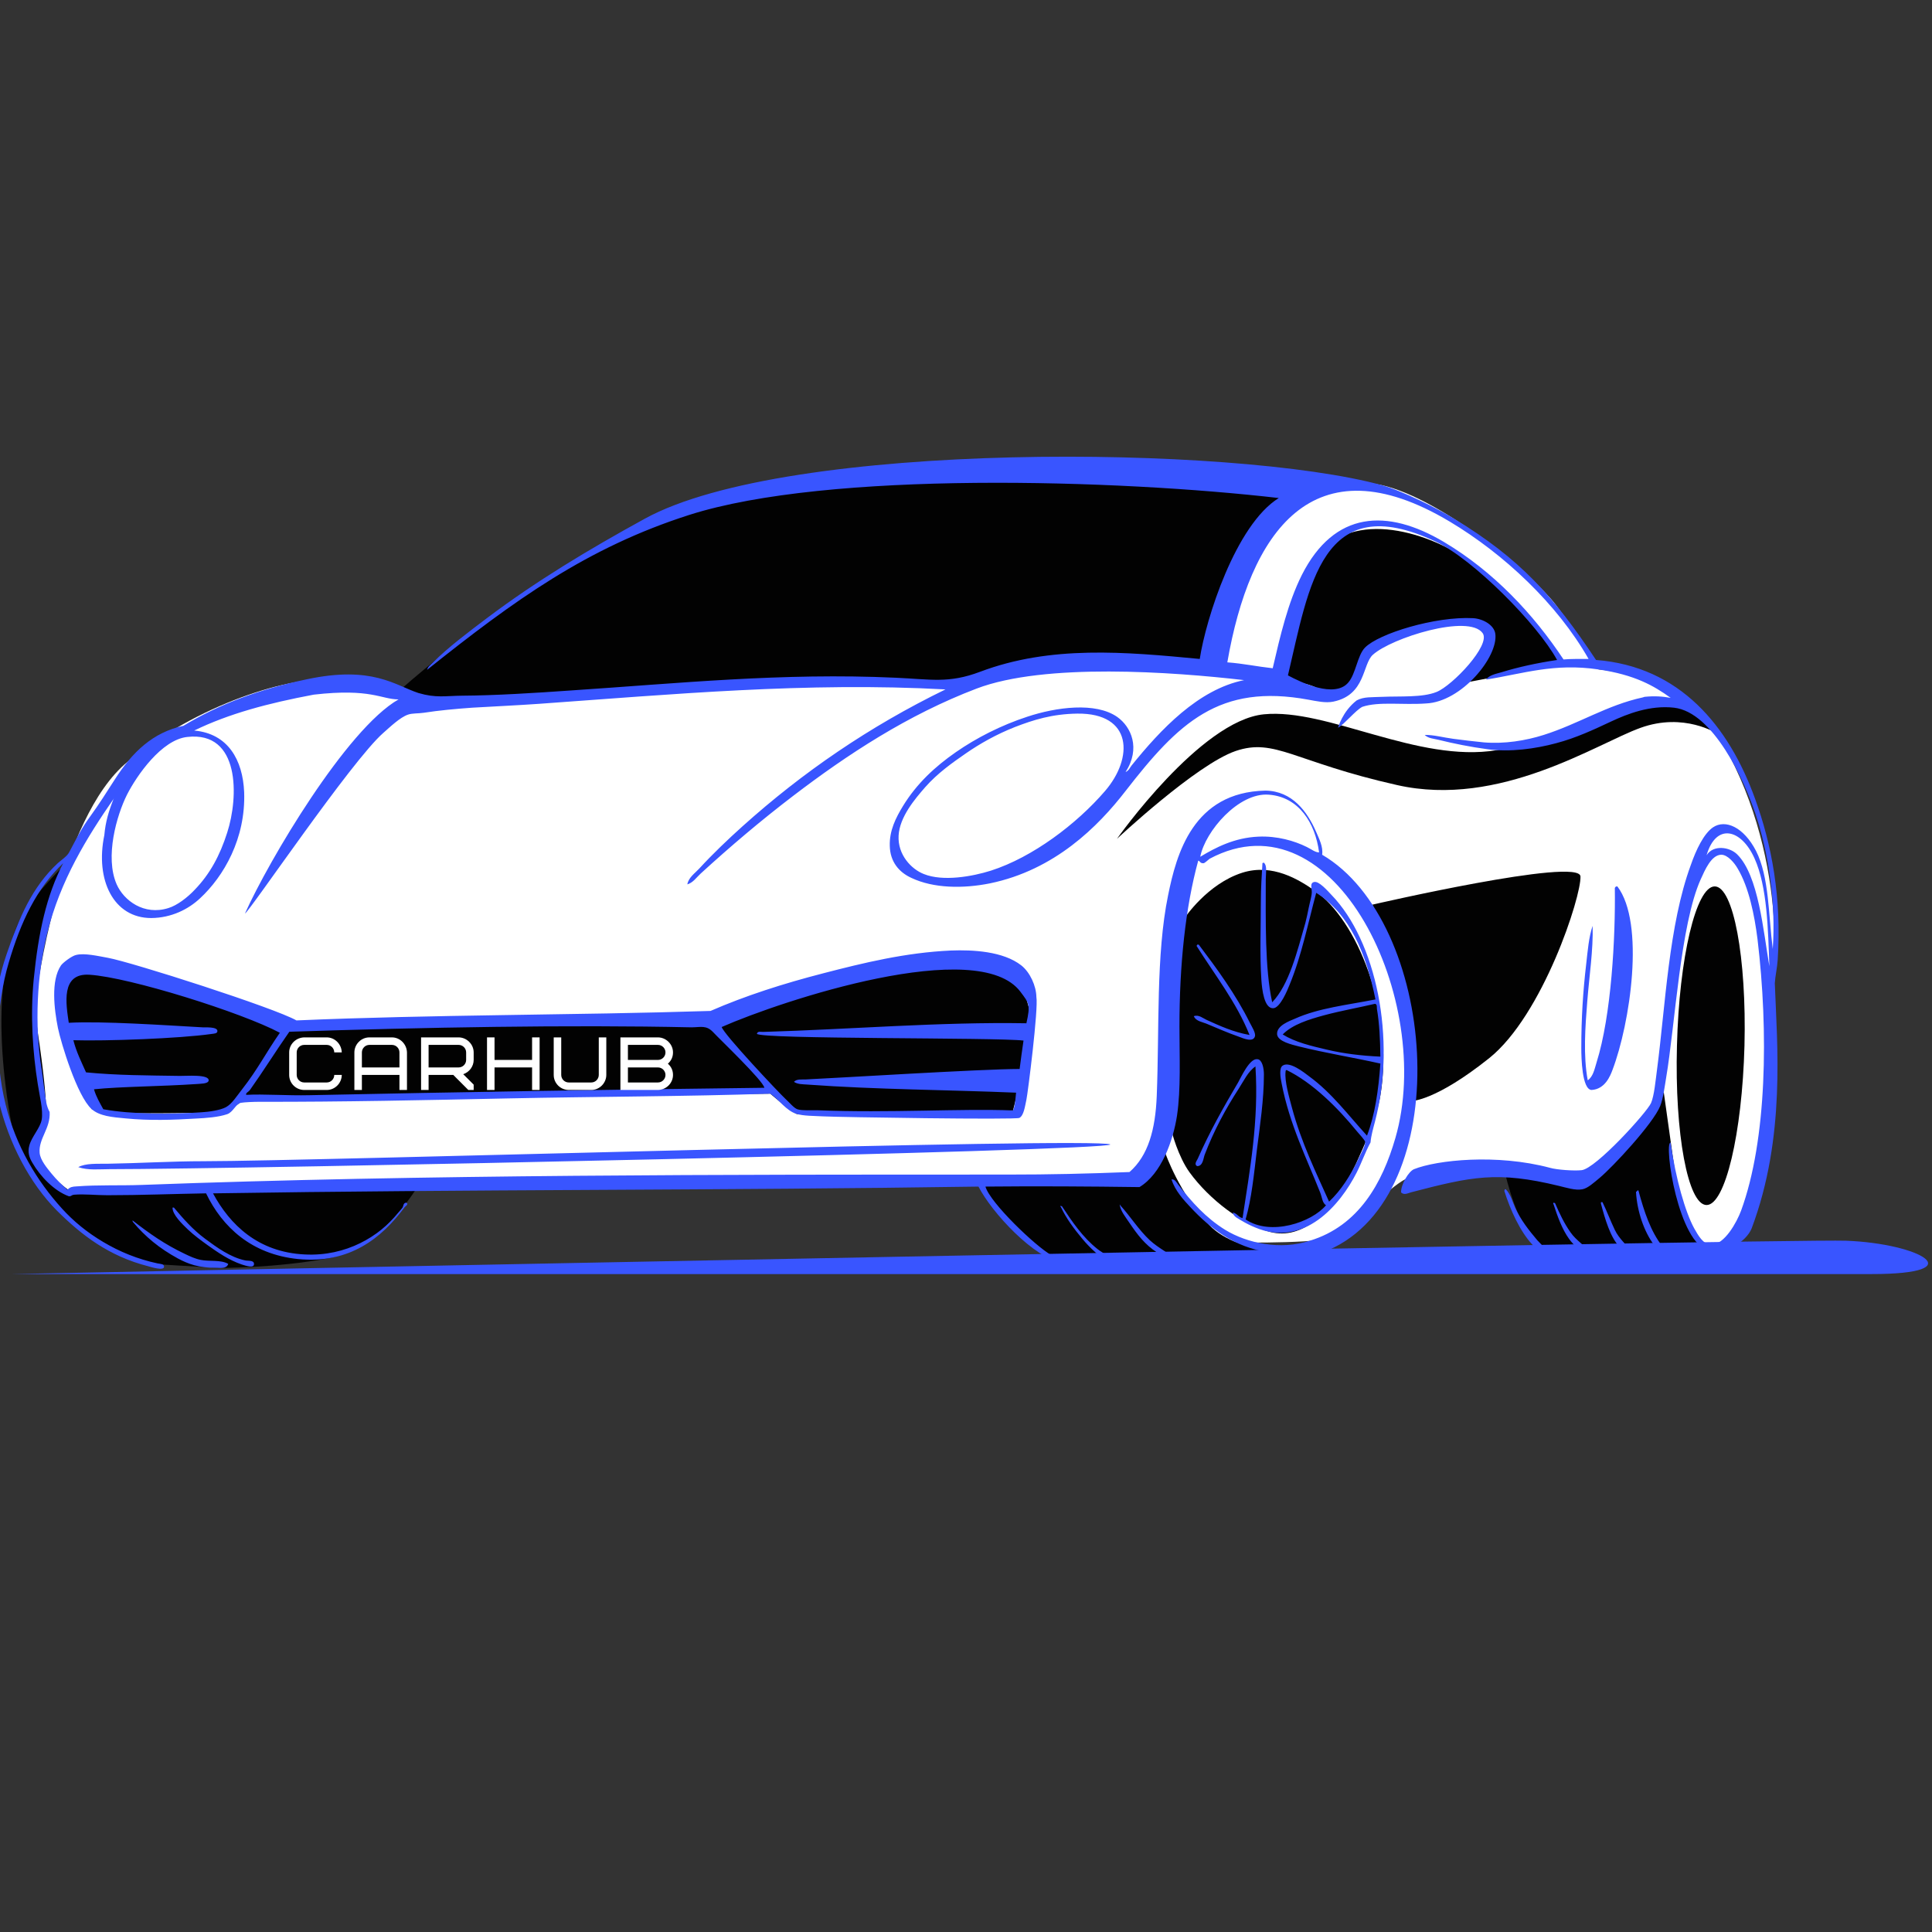 <svg xmlns="http://www.w3.org/2000/svg" xmlns:xlink="http://www.w3.org/1999/xlink" width="500" zoomAndPan="magnify" viewBox="0 0 375 375" height="500" preserveAspectRatio="xMidYMid meet" version="1.0"><rect x="0" y="0" width="375" height="375" fill="#333333" stroke="none"/><defs><g/><clipPath id="eeb9f929f1"><path d="M 2 240.297 L 374.234 240.297 L 374.234 247.25 L 2 247.25 Z M 2 240.297 " clip-rule="nonzero"/></clipPath></defs><path fill="#ffffff" d="M 13.348 232.188 C 13.348 232.188 4.84 223.453 4.414 218.391 C 3.984 213.336 7.039 193.199 7.039 193.199 C 7.039 193.199 11.344 158.879 24.75 147.875 C 38.152 136.84 56.422 130.926 65.688 131.91 C 74.953 132.926 79.621 133.914 79.621 133.914 C 79.621 133.914 121.777 113.086 167.551 105.57 C 213.352 98.047 256.43 91.512 268.227 94.172 C 279.988 96.863 297.434 111.445 302 117.426 C 306.57 123.406 310.281 129.941 310.281 129.941 C 310.281 129.941 326.414 131.059 333.281 142.387 C 340.18 153.719 343.207 166.035 344.125 176.188 C 345.047 186.336 343.172 191.949 343.172 191.949 C 343.172 191.949 342.746 227.59 339.984 233.535 C 337.223 239.48 331.734 242.734 331.734 242.734 C 331.734 242.734 320.5 243.027 315.473 242.93 C 310.414 242.797 300.719 242.5 300.555 240.336 C 300.422 238.168 294.445 227.457 294.445 227.457 C 294.445 227.457 276.043 227.195 272.727 228.902 C 269.406 230.645 262.738 237.676 258.828 240.039 C 254.949 242.402 210.824 240.398 210.824 240.398 L 196.957 228.672 L 66.117 230.184 L 13.348 232.188 " fill-opacity="1" fill-rule="evenodd"/><path fill="#020202" d="M 216.801 162.816 C 216.801 162.816 232.969 139.859 245.324 138.645 C 257.676 137.43 275.188 148.133 290.5 145.609 C 305.777 143.078 316.066 136.113 322.703 136.375 C 329.309 136.672 333.281 142.387 333.281 142.387 C 333.281 142.387 326.875 138.219 318.43 141.27 C 309.984 144.293 291.125 156.906 271.148 152.375 C 251.137 147.875 247.488 143.176 239.836 145.77 C 232.18 148.398 216.801 162.816 216.801 162.816 Z M 266.383 175.594 C 266.383 175.594 306.602 166.297 306.766 170.113 C 306.965 173.918 299.473 197.043 289.055 205.387 C 278.609 213.727 274.039 213.695 274.039 213.695 C 274.039 213.695 274.535 197.141 272.527 191.227 C 270.523 185.316 266.383 175.594 266.383 175.594 Z M 227.383 219.379 C 227.383 219.379 225.805 203.188 226.43 196.32 C 227.02 189.457 229.914 178.219 229.914 178.219 C 229.914 178.219 234.312 171.555 241.148 169.387 C 246.996 167.547 252.094 170.73 255.18 172.871 C 263.262 178.422 270.688 196.027 267.93 212.645 C 267.207 216.949 264.875 222.238 263.23 225.816 C 258.727 235.57 252.68 240.727 246.539 239.121 C 241.18 237.707 234.773 232.879 230.898 227.559 C 228.695 224.535 227.383 219.609 227.383 219.379 Z M 14.43 166.367 C 14.43 166.367 5.066 185.055 7.336 200.426 C 9.637 215.832 8.844 217.438 8.68 217.738 C 8.52 218.035 5.363 222.664 7.5 225.484 C 9.637 228.312 13.152 230.871 13.152 230.871 L 81.262 229.988 C 81.262 229.988 74.203 242.273 63.848 244.211 C 53.535 246.148 42.594 246.113 42.594 246.113 L 28.859 245.293 C 28.859 245.293 5.723 237.676 2.207 218.098 C -1.34 198.523 0.008 182.328 6.121 174.938 C 12.195 167.547 14.43 166.367 14.43 166.367 Z M 17.785 215.273 C 17.785 215.273 10.457 199.277 11.77 193.461 C 13.086 187.617 17.062 186.137 20.809 187.617 C 24.551 189.094 56.359 198.586 56.359 198.586 L 140.078 197.109 C 140.078 197.109 178.031 184.855 188.609 186.598 C 199.16 188.34 198.402 191.262 199.648 195.367 C 200.898 199.477 196.629 215.535 196.629 215.535 C 196.629 215.535 155.816 216.82 154.57 216.191 C 153.355 215.602 149.508 212.281 149.508 212.281 L 47.488 213.367 C 47.488 213.367 44.598 215.602 43.578 215.832 C 42.594 216.062 22.02 216.191 20.773 215.996 C 19.492 215.832 17.785 215.273 17.785 215.273 Z M 332.824 172.051 C 336.438 172.051 339.031 185.875 338.602 202.957 C 338.148 220.035 334.859 233.895 331.246 233.895 C 327.633 233.895 325.035 220.035 325.496 202.957 C 325.922 185.875 329.207 172.051 332.824 172.051 Z M 189.957 228.707 C 189.957 228.707 194.16 235.867 198.5 239.941 C 202.836 244.043 204.117 244.078 204.117 244.078 L 250.711 244.34 L 253.57 243.289 C 253.57 243.289 240.559 243.781 234.773 237.836 C 228.957 231.859 226.164 223.75 226.164 223.75 C 226.164 223.75 221.863 227.918 219.758 228.246 C 217.691 228.609 189.957 228.707 189.957 228.707 Z M 77.816 133.781 C 77.816 133.781 80.117 136.375 85.895 136.871 C 91.645 137.363 133.539 132.535 148.391 132.203 C 163.242 131.844 187.297 132.961 187.297 132.961 C 187.297 132.961 196.496 128.789 209.641 128.527 C 222.75 128.297 236.32 129.68 236.32 129.68 C 236.32 129.68 253.406 132.074 255.441 133.484 C 257.48 134.867 261.652 134.141 263.359 132.012 C 265.07 129.871 264.316 126.887 267.27 125.406 C 270.227 123.93 287.711 118.379 289.023 122.191 C 290.305 126.031 282.848 132.797 282.848 132.797 L 303.875 128.789 C 303.875 128.789 290.434 110.988 280.547 106.129 C 270.625 101.234 255.902 99.328 251.797 115.848 C 247.723 132.402 248.969 130.531 248.969 130.531 L 239.703 129.414 L 235.629 128.199 C 235.629 128.199 235.531 116.012 242.758 106.227 C 249.988 96.406 255.902 92.922 255.902 92.922 C 255.902 92.922 207.273 87.766 166.727 92.855 C 147.832 95.219 138.766 96.602 131.77 98.668 C 128.383 99.652 115.043 106.227 104.398 113.352 C 89.941 123.012 77.816 133.781 77.816 133.781 Z M 291.914 226.699 C 291.914 226.699 293.555 235.047 297.141 240.172 C 300.688 245.293 301.836 245.555 301.836 245.555 L 333.055 244.34 C 333.055 244.34 326.543 237.641 325.559 230.676 C 324.574 223.711 322.93 211.957 322.93 211.957 C 322.93 211.957 312.68 228.934 307.652 229.562 C 302.594 230.184 291.914 226.699 291.914 226.699 " fill-opacity="1" fill-rule="evenodd"/><g clip-path="url(#eeb9f929f1)"><path fill="#3955ff" d="M 363.215 247.297 L 2.371 247.297 C 2.371 247.297 346.656 240.398 358.32 240.824 C 372.613 241.352 383.191 247.297 363.215 247.297 " fill-opacity="1" fill-rule="evenodd"/></g><path fill="#3955ff" d="M 246.273 154.246 C 240.426 153.785 233.922 161.34 232.969 166.297 C 235.926 164.523 239.574 162.59 244.27 162.391 C 247.887 162.227 251.27 163.215 253.637 164.395 C 254.523 164.82 255.312 165.477 256.035 165.445 C 255.277 159.664 252.059 154.672 246.273 154.246 Z M 24.652 154.246 C 22.648 158.25 20.312 166.332 22.648 171.656 C 24.027 174.773 27.938 177.762 32.699 176.25 C 34.344 175.758 36.383 174.215 37.793 172.703 C 40.75 169.648 42.691 166.035 44.102 161.602 C 46.336 154.707 46.633 141.863 36.348 143.043 C 31.387 143.57 26.559 150.5 24.652 154.246 Z M 197.023 141.105 C 193.344 142.555 190.188 144.359 187.527 146.195 C 184.863 148.035 181.973 150.074 179.574 152.801 C 177.602 155.066 174.613 158.547 174.418 162.195 C 174.219 165.902 176.879 168.699 179.312 169.648 C 183.055 171.16 188.777 170.113 192.32 168.996 C 200.438 166.398 208.984 159.926 214.469 153.555 C 220.055 147.086 219.824 138.383 209.113 138.512 C 204.219 138.578 200.602 139.727 197.023 141.105 Z M 281.434 101.266 C 254.688 85.27 242.562 103.531 238.223 128.562 C 241.312 128.789 244.043 129.383 247.031 129.707 C 248.508 123.336 249.988 116.996 252.68 111.609 C 258.992 99.129 269.242 98.637 280.285 105.207 C 289.941 110.957 297.664 119.23 303.48 128 C 304.992 127.871 306.703 127.902 308.344 127.902 C 302.23 117.164 291.816 107.473 281.434 101.266 Z M 340.543 166.594 C 337.98 160.879 333.086 159.664 331.246 166.004 C 332.559 163.902 335.746 164.395 337.191 165.84 C 341.332 169.945 342.25 180.652 343.434 187.551 C 343.172 180.453 343.043 172.113 340.543 166.594 Z M 263.625 225.027 C 263.984 224.203 265.035 222.469 264.973 221.645 C 264.902 221.254 263.918 220.234 263.426 219.641 C 259.648 215.008 254.816 210.184 249.723 207.688 C 249.594 207.715 249.531 207.816 249.531 207.98 C 249.297 209.852 250.25 213.039 250.777 215.043 C 252.582 221.777 255.477 227.656 257.973 233.238 C 260.305 231.039 262.113 228.18 263.625 225.027 Z M 257.086 197.043 C 254.062 197.863 250.875 198.848 248.969 200.785 C 251.402 202.297 254.488 203.02 257.578 203.742 C 260.766 204.5 264.25 204.926 267.93 205.09 C 267.895 201.871 267.73 198.523 267.27 195.895 C 267.207 195.598 267.371 194.906 266.875 194.84 C 263.625 195.598 260.27 196.191 257.086 197.043 Z M 245.324 167.449 C 246.012 168.074 245.684 169.52 245.684 170.703 C 245.684 178.684 245.488 187.91 246.93 194.547 C 250.25 191.066 251.762 184.727 253.371 179.145 C 253.602 178.254 253.832 177.172 254.031 176.152 C 254.227 175.168 254.59 174.02 254.621 173.199 C 254.621 172.348 254.195 171.391 255.078 171.195 C 256.004 170.965 257.711 172.934 258.43 173.691 C 267.074 182.594 271.113 201.609 266.875 217.738 C 266.516 219.117 266.121 220.461 266.02 221.746 C 265.004 223.582 264.316 225.652 263.328 227.59 C 260.172 233.797 253.141 242.305 243.582 238.23 C 242.727 237.871 241.902 237.477 241.086 236.984 C 240.426 236.555 239.406 236.199 239.277 235.34 C 240.133 235.508 240.359 236.262 241.18 236.426 C 242.562 227.262 244.371 217.57 243.68 206.996 C 242.234 207.98 241.445 209.754 240.426 211.328 C 237.93 215.176 235.629 219.41 233.824 224.141 C 233.559 224.863 233.492 226.344 232.379 226.344 C 231.688 226.012 232.312 225.289 232.473 224.926 C 234.809 219.641 237.438 214.977 240.328 210.082 C 240.887 209.098 242.562 205.352 244.074 205.586 C 244.992 205.684 245.324 207.32 245.324 208.539 C 245.324 213.465 244.566 218.391 243.973 223.09 C 243.387 227.984 242.957 232.516 241.773 236.688 C 246.605 239.973 254.59 237.277 257.383 233.93 C 256.656 233.535 256.625 232.383 256.23 231.43 C 253.602 224.797 250.316 218.262 248.773 210.344 C 248.508 209.098 248.246 207.289 248.969 206.832 C 250.316 205.91 253.176 208.211 254.129 208.934 C 258.531 212.152 261.75 216.523 265.332 220.43 C 266.875 216.422 267.566 211.594 267.93 206.438 C 262.836 205.289 257.285 204.402 252.027 203.09 C 250.777 202.758 248.047 202.168 247.887 200.785 C 247.723 199.047 250.383 198.156 251.336 197.73 C 256.004 195.633 261.52 195.074 266.977 193.988 C 265.168 185.055 262.016 177.469 255.477 173.297 C 253.867 179.273 252.617 185.578 250.285 191.195 C 249.922 192.117 248.477 195.66 247.129 195.695 C 245.387 195.766 244.961 192.148 244.828 190.145 C 244.5 185.121 244.73 180.191 244.73 175.105 C 244.73 172.574 244.895 169.816 245.027 167.746 C 244.992 167.516 245.09 167.449 245.324 167.449 Z M 309.129 179.703 C 309.262 184.398 308.477 189.391 308.082 194.449 C 307.688 199.375 307.289 204.926 308.18 209.688 C 309.23 208.965 309.492 207.52 309.887 206.238 C 312.777 197.043 313.57 181.965 313.438 172.348 C 313.535 172.18 313.602 172.016 313.93 172.051 C 319.352 179.172 316.395 198.719 312.977 207.688 C 312.551 208.832 311.531 211.43 308.902 211.562 C 307.062 211.43 306.93 205.352 306.93 203.449 C 306.93 197.504 307.262 192.41 307.883 187.09 C 308.18 184.496 308.375 181.934 309.129 179.703 Z M 138.469 200.395 C 137.121 198.949 136.137 199.375 134.266 199.406 C 110.41 198.883 82.281 199.406 56.16 200.262 C 53.629 203.875 51.039 208.012 48.539 211.527 C 48.141 212.051 47.684 212.086 47.785 212.512 C 51.039 212.316 55.898 212.68 60.008 212.578 C 89.281 211.957 118.918 211.492 148.359 211.137 C 148.195 209.816 139.52 201.543 138.469 200.395 Z M 17.359 189.195 C 11.738 188.832 12.824 194.906 13.348 198.523 C 19.82 198.156 32.242 199.012 39.34 199.406 C 39.766 199.441 42.23 199.242 42.199 200.133 C 42.199 200.625 41.508 200.625 41.047 200.691 C 34.871 201.578 20.445 202.102 14.238 201.906 C 14.828 204.207 15.812 206.145 16.699 208.145 C 22.711 208.734 28.66 208.734 34.902 208.832 C 35.988 208.867 40.785 208.441 40.488 209.785 C 40.324 210.379 38.91 210.344 38.09 210.414 C 31.387 210.871 23.301 210.902 18.242 211.43 C 18.668 212.91 19.395 214.09 20.051 215.305 C 25.605 216.324 33.258 216.289 39.141 215.895 C 40.652 215.797 42.723 215.5 43.84 214.91 C 45.023 214.285 45.977 212.707 46.992 211.43 C 50.051 207.52 51.562 204.434 54.32 200.461 C 46.992 196.551 25.176 189.688 17.359 189.195 Z M 198.074 192.512 C 189.895 181.574 151.711 194.219 140.078 199.344 C 140.539 200.82 151.219 212.152 152.465 213.301 C 153.188 213.957 154.176 215.176 154.863 215.336 C 155.852 215.602 157.359 215.469 158.711 215.5 C 172.707 216.062 186.379 215.141 196.629 215.535 C 197.055 214.617 197.086 213.301 197.219 212.086 C 183.945 211.527 170.113 211.492 156.609 210.508 C 155.816 210.445 154.801 210.477 154.109 209.984 C 154.637 209.395 155.621 209.555 156.312 209.523 C 161.637 209.293 190.516 207.488 197.91 207.488 C 198.172 205.324 198.367 204.105 198.664 201.973 C 193.41 201.344 147.473 201.738 146.914 200.656 C 147.047 200.066 147.801 200.328 148.164 200.293 C 164.984 199.801 182.496 198.324 199.223 198.617 C 200.043 194.973 199.746 194.746 198.074 192.512 Z M 149.508 212.281 C 132.883 212.84 115.961 212.84 98.547 213.203 C 82.91 213.531 66.41 213.895 50.348 213.859 C 49.293 213.859 47.52 213.926 46.73 214.059 C 45.777 214.254 45.254 215.863 44.102 216.262 C 42.395 216.848 40.027 217.016 37.992 217.113 C 33.59 217.375 29.055 217.539 24.387 217.082 C 21.727 216.848 19.297 216.621 17.785 215.273 C 14.957 212.742 11.836 202.398 11.246 199.539 C 10.52 195.895 9.832 190.344 11.836 187.387 C 12.164 186.895 13.941 185.516 14.793 185.352 C 16.402 184.957 18.934 185.547 20.938 185.91 C 25.504 186.73 53.305 195.633 57.539 198.062 C 84.219 196.91 111.23 197.074 137.91 196.223 C 144.68 193.27 152.07 190.902 159.859 188.898 C 167.582 186.895 175.797 184.891 184.57 184.496 C 188.805 184.332 194.723 184.629 198.238 187.387 C 199.945 188.734 201.129 191.391 201.16 193.496 C 201.586 195.73 199.484 212.316 199.223 213.465 C 198.926 214.812 198.73 216.488 197.875 216.98 C 197.25 217.375 162.785 216.848 159.762 216.688 C 157.953 216.586 155.918 216.621 154.57 216.191 C 152.566 215.57 151.219 213.434 149.508 212.281 Z M 232.379 183.348 C 232.473 183.348 232.574 183.348 232.672 183.348 C 236.121 187.91 239.836 192.938 242.629 198.586 C 242.957 199.242 243.777 200.492 243.582 201.152 C 243.254 202.367 241.379 201.578 240.523 201.246 C 238.094 200.395 236.547 199.672 234.383 198.785 C 233.43 198.355 232.148 198.262 231.719 197.242 C 232.672 196.879 233.527 197.668 234.281 197.996 C 236.746 199.113 239.375 200.328 242.531 200.887 C 240.031 194.613 235.793 189.227 232.277 183.641 C 232.246 183.48 232.379 183.48 232.379 183.348 Z M 215.52 222.137 C 215.457 223.418 46.5 226.934 21.199 226.934 C 19.23 226.934 17.094 227.195 15.188 226.539 C 16.668 225.75 18.801 225.914 20.938 225.879 C 26.949 225.785 33.293 225.391 39.504 225.391 C 60.891 225.391 212.266 220.691 215.52 222.137 Z M 292.078 230.84 C 292.145 230.84 292.211 230.84 292.273 230.84 C 293.23 231.824 293.555 233.238 294.082 234.391 C 295.168 236.785 296.746 238.789 298.387 240.727 C 299.176 241.613 300.293 242.438 300.492 243.688 C 299.113 243.781 298.258 242.438 297.434 241.582 C 295.039 239.02 293.164 234.883 291.98 231.133 C 292.012 231.07 292.078 230.973 292.078 230.84 Z M 317.938 231.039 C 318.004 231.039 318.035 231.07 318.035 231.133 C 319.121 235.18 320.402 239.02 322.637 241.875 C 323.027 242.402 323.785 242.699 323.785 243.488 C 322.406 243.688 321.648 242.469 320.996 241.582 C 319.152 239.086 317.773 235.246 317.543 231.336 C 317.738 231.301 317.738 231.07 317.938 231.039 Z M 310.742 233.336 C 310.84 233.336 310.938 233.336 311.039 233.336 C 311.922 235.145 312.582 236.949 313.438 238.727 C 314.258 240.434 315.672 241.582 316.789 243.027 C 315.836 243.453 314.879 242.566 314.391 242.074 C 312.551 240.172 311.531 236.59 310.742 233.633 C 310.742 233.535 310.742 233.438 310.742 233.336 Z M 301.539 233.438 C 301.703 233.406 301.703 233.535 301.836 233.535 C 302.727 235.602 303.645 237.508 304.828 239.184 C 305.98 240.855 307.75 241.809 308.938 243.387 C 307.129 243.453 305.418 241.68 304.531 240.434 C 303.184 238.562 302.297 236.062 301.539 233.734 C 301.379 233.668 301.539 233.566 301.539 233.438 Z M 217.328 233.832 C 217.426 233.797 217.426 233.863 217.426 233.93 C 219.43 236.129 221.008 238.695 223.176 240.727 C 224.918 242.336 227.117 243.32 228.93 244.934 C 227.281 245.359 225.902 243.914 224.621 243.125 C 222.254 241.613 220.809 239.707 219.168 237.277 C 218.379 236.098 217.559 235.145 217.328 233.832 Z M 205.828 234.027 C 205.926 234.059 205.992 234.129 206.121 234.129 C 208.129 237.184 210.195 240.203 213.023 242.438 C 213.941 243.191 215.227 243.617 215.719 244.832 C 214.371 244.996 213.449 243.781 212.562 243.027 C 211.645 242.207 210.824 241.352 210.066 240.434 C 208.523 238.594 206.91 236.426 205.926 234.293 C 205.828 234.293 205.859 234.129 205.828 234.027 Z M 33.488 234.391 C 33.59 234.391 33.688 234.391 33.754 234.391 C 35.492 236.461 37.402 238.66 39.801 240.434 C 42.098 242.141 44.73 244.043 47.551 244.637 C 48.078 244.77 49.195 244.57 49.293 245.23 C 49.457 246.277 47.715 245.688 46.895 245.426 C 44.398 244.57 42.23 243.059 40.289 241.68 C 39.109 240.824 37.695 239.809 36.449 238.625 C 35.359 237.574 33.457 235.77 33.488 234.391 Z M 25.734 236.887 C 28.988 239.414 31.945 241.516 35.891 243.387 C 36.84 243.848 37.926 244.34 38.945 244.539 C 40.621 244.898 42.887 244.473 44.301 245.324 C 43.973 246.344 42.691 246.082 41.902 246.082 C 38.551 246.082 36.578 245.359 34.539 244.273 C 30.926 242.305 28.199 240.039 25.801 237.184 C 25.77 237.113 25.703 237.016 25.734 236.887 Z M 13.086 230.938 C 13.578 230.383 14.105 230.316 14.793 230.281 C 19.035 229.953 23.336 230.152 27.641 229.988 C 82.316 227.949 140.902 227.984 195.41 227.984 C 204.02 227.984 210.789 227.82 219.234 227.492 C 222.883 224.309 224.262 219.211 224.523 212.742 C 225.047 199.77 224.359 185.285 226.723 173.789 C 228.336 165.809 231.555 153.754 245.617 153.457 C 250.844 153.523 253.77 157.562 255.477 161.504 C 256.035 162.816 256.855 164.359 256.625 165.902 C 278.738 178.848 282.812 230.121 258.992 242.105 C 258.238 242.5 257.25 242.863 256.297 243.16 C 255.344 243.453 252.812 243.617 252.121 243.586 C 251.336 243.555 251.301 243.125 250.68 243.027 C 248.938 242.762 247.488 243.223 246.078 243.027 C 239.574 242.074 234.875 238.398 231.129 234.391 C 229.68 232.844 228.105 231.133 227.383 228.934 C 228.074 228.805 228.434 229.625 228.73 229.988 C 231.324 233.305 234.051 236.391 237.832 238.727 C 242.102 241.32 248.543 242.699 254.227 240.824 C 263.723 237.938 268.324 229.625 270.852 220.855 C 278.508 194.352 259.152 153.656 234.773 166.691 C 234.48 166.926 233.855 167.516 233.625 167.547 C 232.902 167.613 232.969 167.121 232.574 167.055 C 230.074 176.188 228.93 187.352 228.93 199.242 C 228.93 205.289 229.223 211.297 228.465 216.488 C 227.711 221.445 225.414 227.852 221.172 230.414 C 211.348 230.281 201.195 230.215 191.273 230.316 C 192.191 233.5 201.129 242.008 204.02 243.586 C 204.777 244.012 205.859 244.211 206.32 245.129 C 200.703 244.305 192.453 235.273 189.922 230.316 C 140.41 231.07 90.562 230.84 41.344 231.629 C 44.629 237.707 50.082 243.059 59.152 243.488 C 67.234 243.914 73.707 239.91 77.258 235.441 C 77.551 235.078 77.879 234.781 78.145 234.391 C 78.305 234.094 78.277 233.5 78.801 233.438 C 79.523 233.703 78.539 234.191 78.406 234.488 C 74.133 240.172 67.957 245.391 57.805 244.375 C 48.867 243.453 43.184 238.23 39.996 231.629 C 33.883 231.727 27.246 231.992 20.84 231.992 C 18.668 231.992 16.371 231.727 14.402 231.891 C 13.773 231.957 13.871 232.254 13.348 232.188 C 10.52 231.168 7.797 228.312 6.281 225.684 C 5.695 224.699 5.328 223.68 5.695 222.336 C 6.148 220.625 7.797 218.949 8.09 217.344 C 8.418 215.438 7.664 212.645 7.336 210.445 C 6.348 204.27 5.855 197.176 6.547 190.047 C 7.465 180.918 9.012 173.824 12.266 167.547 C 7.137 172.375 4.02 178.91 1.684 186.895 C -0.715 194.973 -1.145 205.422 1.09 214.387 C 3.098 222.469 7.137 229.195 12.035 234.586 C 16.336 239.348 22.875 243.586 30.598 245.23 C 31.125 245.324 31.879 245.324 31.844 245.887 C 31.816 246.707 29.348 245.949 28.789 245.785 C 21.07 243.816 15.781 239.68 11.047 234.98 C 5.789 229.691 1.684 221.906 -0.254 213.633 C -2.457 204.004 -1.504 193.199 1.289 185.188 C 3.754 178.027 6.219 172.211 11.211 167.547 C 11.871 166.957 13.02 166.203 13.414 165.445 C 14.727 162.98 15.879 160.648 17.52 158.449 C 19.098 156.281 20.84 153.555 22.285 151.289 C 25.668 146 29.645 142.16 35.594 140.879 C 42.523 136.707 50.148 133.816 59.578 131.844 C 72.262 129.148 76.699 133.027 81.199 134.508 C 84.648 135.523 86.391 135.062 89.742 135.031 C 96.016 134.996 103.902 134.508 110.902 134.012 C 131.371 132.664 151.844 130.531 173.859 131.547 C 180.656 131.844 184.109 132.699 190.219 130.398 C 203.953 125.211 218.41 126.523 232.871 127.902 C 234.051 120.148 239.836 101.855 248.211 96.668 C 216.934 93.055 160.715 91.344 133.77 99.949 C 113.957 106.289 99.828 116.508 82.91 130.004 C 83.039 129.383 83.629 128.988 84.059 128.562 C 87.113 125.539 90.859 122.746 94.41 120.055 C 104 112.824 114.156 106.715 125.164 100.676 C 152.926 85.434 239.637 86.352 268.227 94.172 C 272.168 95.254 279.035 98.703 282.289 100.707 C 295.102 108.492 301.539 115.715 309.789 128.102 C 326.055 129.348 335.551 140.91 340.645 155 C 343.895 163.934 345.832 174.18 345.047 186.336 C 344.945 187.879 344.586 189.355 344.488 190.836 C 344.914 202.629 346.656 220.723 339.984 238.461 C 338.867 241.09 335.059 243.387 331.734 242.734 C 325.758 241.516 322.93 222.008 324.246 221.746 C 325.262 228.805 327.105 235.246 328.848 238.43 C 329.602 239.742 330.555 241.582 332.199 241.582 C 334.727 241.582 337.125 237.211 337.945 234.98 C 342.973 221.281 343.27 200.133 341.133 182.297 C 340.543 177.602 339.457 172.242 337.293 168.602 C 336.633 167.449 335.352 165.938 334.133 165.902 C 332.164 165.902 330.914 168.895 330.094 170.703 C 326.152 179.5 325.133 198.949 323.395 209.199 C 323.098 210.969 322.832 213.203 322.242 214.68 C 320.863 218.098 313.043 226.508 310.48 228.637 C 309.426 229.496 308.211 230.645 307.129 230.84 C 305.777 231.105 304.008 230.516 302.594 230.184 C 290.598 227.262 285.605 228.375 273.875 231.43 C 273.348 231.562 272.527 232.059 271.938 231.43 C 271.938 229.855 273.418 227.359 274.465 226.934 C 278.902 225.16 290.5 223.91 300.852 226.672 C 302.199 227.066 305.586 227.293 306.996 227.129 C 309.758 226.832 319.68 215.895 320.469 214.09 C 321.09 212.645 321.355 209.625 321.617 207.688 C 323.262 195.234 323.883 179.57 328.191 167.879 C 329.207 164.953 330.688 161.832 332.492 160.586 C 334.891 158.973 338.441 160.52 340.84 165.152 C 343.402 170.207 343.238 177.469 344.09 184.203 C 344.719 175.168 343.27 165.414 340.645 157.695 C 338.539 151.484 332.559 138.25 324.938 137.363 C 320.305 136.84 315.902 138.547 312.68 140.059 C 309.395 141.602 305.91 143.242 302.035 144.258 C 297.996 145.344 293.066 146.035 288.625 145.41 C 285.406 144.98 282.156 144.328 279.23 143.602 C 278.312 143.375 277.227 143.34 276.535 142.648 C 278.277 142.617 280.117 143.141 282.09 143.406 C 284.062 143.668 286.066 143.898 288.039 144.098 C 292.012 144.422 296.121 143.766 299.637 142.648 C 306.469 140.484 311.891 136.871 318.891 135.359 C 319.023 135.328 319.086 135.293 319.188 135.258 C 321.059 135.062 322.734 135.16 324.277 135.457 C 320.996 133.094 317.348 130.992 310.281 129.941 C 301.641 128.66 295.66 130.762 288.434 131.91 C 289.055 131.023 290.371 130.793 291.391 130.5 C 294.641 129.48 298.484 128.66 302.23 128.102 C 298.387 121.105 285.934 108.523 278.641 105.109 C 256.492 94.695 254.094 113.777 249.988 131.09 C 252.484 132.438 259.023 135.59 261.684 132.5 C 263.164 130.824 263.461 127.211 264.938 125.703 C 267.598 122.977 278.574 119.594 285.965 119.988 C 287.906 120.121 290.008 121.336 290.238 123.012 C 290.863 127.477 283.668 136.246 276.801 136.539 C 272.301 136.871 267.633 136.113 264.414 137.199 C 263.066 137.922 261.027 140.484 259.715 141.27 C 259.715 141.27 260.535 138.121 263.328 135.949 C 264.711 135.195 266.316 135.359 268.227 135.258 C 271.871 135.098 276.078 135.422 278.836 134.309 C 281.891 133.094 289.449 125.176 287.773 122.879 C 285.047 119.133 270.129 123.797 266.48 127.082 C 264.414 128.922 265.102 134.867 258.828 136.18 C 257.312 136.508 255.477 136.082 253.996 135.816 C 236.617 132.602 228.73 140.32 218.477 153.523 C 213.121 160.453 204.711 168.863 192.16 171.457 C 186.934 172.508 181.215 172.441 176.914 170.406 C 174.449 169.289 172.773 167.223 172.707 164.195 C 172.609 161.207 173.891 158.711 175.27 156.445 C 177.965 152.043 181.547 148.762 185.523 146 C 189.496 143.242 194.293 140.777 199.422 139.105 C 204.973 137.266 212.66 136.211 216.867 139.168 C 219.562 141.074 221.438 145.246 218.477 149.844 C 219.07 149.613 219.297 149.023 219.629 148.594 C 225.246 141.633 232.574 133.816 241.477 132.012 C 227.547 130.398 202.773 128.625 189.562 133.652 C 176.191 138.742 164.492 146.43 153.914 154.508 C 147.637 159.305 141.789 164.266 136.004 169.555 C 135.184 170.309 134.527 171.328 133.41 171.656 C 133.637 170.34 134.855 169.52 135.711 168.602 C 138.305 165.773 141.23 162.98 144.152 160.355 C 155.754 149.941 168.668 141.043 183.516 133.816 C 156.609 132.336 130.121 134.801 104.66 136.609 C 100.484 136.902 96.148 137.102 91.645 137.363 C 88.426 137.594 85.207 137.887 82.25 138.348 C 81.164 138.512 80.047 138.414 79.195 138.707 C 77.648 139.238 75.746 141.074 74.398 142.258 C 68.254 147.609 48.309 177.105 47.551 177.305 C 52.152 167.055 67.234 141.535 77.355 135.754 C 74.004 135.754 72.031 133.555 60.891 134.832 C 51.988 136.508 44.465 138.512 37.695 141.797 C 44.266 142.387 47.125 147.512 47.391 153.754 C 47.715 162.754 43.414 170.113 38.844 174.348 C 36.578 176.48 33.293 178.156 29.348 178.191 C 22.055 178.191 18.441 170.832 20.25 162.098 C 20.477 159.531 21.102 157.465 21.992 155.199 C 21.992 155.102 22.09 155.102 22.09 155 C 16.93 162.457 11.672 170.898 9.141 181.242 C 7.203 189.195 6.648 198.75 8.09 207.582 C 8.32 209.031 8.453 210.508 8.68 211.891 C 8.844 213.238 8.977 214.68 9.637 215.832 C 9.832 219.051 7.465 220.957 7.695 223.777 C 7.828 225.191 9.141 226.734 9.996 227.785 C 10.984 229.004 12.035 229.988 13.086 230.938 " fill-opacity="1" fill-rule="evenodd"/><g fill="#ffffff" fill-opacity="1"><g transform="translate(55.547, 211.563)"><g><path d="M 3.5 -10.207 C 1.867 -10.164 0.582 -8.863 0.582 -7.289 L 0.582 -2.918 C 0.582 -1.27 1.938 0 3.5 0 L 7.875 0 C 9.508 0 10.789 -1.371 10.789 -2.918 L 9.332 -2.918 C 9.332 -2.113 8.676 -1.457 7.875 -1.457 L 3.5 -1.457 C 2.699 -1.457 2.043 -2.113 2.043 -2.918 L 2.043 -7.289 C 2.043 -8.094 2.699 -8.75 3.5 -8.75 L 7.875 -8.75 C 8.676 -8.75 9.332 -8.094 9.332 -7.289 L 10.789 -7.289 C 10.746 -8.91 9.434 -10.207 7.875 -10.207 Z M 3.5 -10.207 "/></g></g></g><g fill="#ffffff" fill-opacity="1"><g transform="translate(68.055, 211.563)"><g><path d="M 8.02 -8.75 C 8.82 -8.75 9.477 -8.094 9.477 -7.289 L 9.477 -4.375 L 2.188 -4.375 L 2.188 -7.289 C 2.188 -8.094 2.844 -8.75 3.645 -8.75 Z M 10.938 -7.289 C 10.891 -8.91 9.578 -10.207 8.02 -10.207 L 3.645 -10.207 C 2.012 -10.207 0.73 -8.836 0.73 -7.289 L 0.73 0 L 2.188 0 L 2.188 -2.918 L 9.477 -2.918 L 9.477 0 L 10.938 0 Z M 10.938 -7.289 "/></g></g></g><g fill="#ffffff" fill-opacity="1"><g transform="translate(81.001, 211.563)"><g><path d="M 9.477 -5.832 C 9.477 -5.031 8.82 -4.375 8.02 -4.375 L 2.188 -4.375 L 2.188 -8.75 L 8.02 -8.75 C 8.82 -8.75 9.477 -8.094 9.477 -7.289 Z M 10.938 0 L 10.938 -1.035 L 8.91 -3.062 C 10.117 -3.469 10.938 -4.594 10.938 -5.832 L 10.938 -7.289 C 10.938 -8.91 9.551 -10.207 8.02 -10.207 L 0.73 -10.207 L 0.73 0 L 2.188 0 L 2.188 -2.918 L 6.984 -2.918 L 9.898 0 Z M 10.938 0 "/></g></g></g><g fill="#ffffff" fill-opacity="1"><g transform="translate(93.8, 211.563)"><g><path d="M 2.188 -10.207 L 0.73 -10.207 L 0.73 0 L 2.188 0 L 2.188 -4.375 L 9.477 -4.375 L 9.477 0 L 10.938 0 L 10.938 -10.207 L 9.477 -10.207 L 9.477 -5.832 L 2.188 -5.832 Z M 2.188 -10.207 "/></g></g></g><g fill="#ffffff" fill-opacity="1"><g transform="translate(106.746, 211.563)"><g><path d="M 9.477 -2.918 C 9.477 -2.113 8.82 -1.457 8.02 -1.457 L 3.645 -1.457 C 2.844 -1.457 2.188 -2.113 2.188 -2.918 L 2.188 -10.207 L 0.73 -10.207 L 0.73 -2.918 C 0.73 -1.27 2.086 0 3.645 0 L 8.02 0 C 9.652 0 10.938 -1.371 10.938 -2.918 L 10.938 -10.207 L 9.477 -10.207 Z M 9.477 -2.918 "/></g></g></g><g fill="#ffffff" fill-opacity="1"><g transform="translate(119.691, 211.563)"><g><path d="M 8.02 0 C 9.652 -0.043 10.938 -1.34 10.938 -2.918 C 10.938 -3.789 10.602 -4.52 9.945 -5.102 C 10.602 -5.688 10.938 -6.414 10.938 -7.289 C 10.938 -8.91 9.551 -10.207 8.02 -10.207 L 0.73 -10.207 L 0.73 0 Z M 8.02 -4.375 C 8.82 -4.375 9.477 -3.719 9.477 -2.918 C 9.477 -2.113 8.82 -1.457 8.02 -1.457 L 2.188 -1.457 L 2.188 -4.375 Z M 2.188 -8.75 L 8.02 -8.75 C 8.82 -8.75 9.477 -8.094 9.477 -7.289 C 9.477 -6.488 8.82 -5.832 8.02 -5.832 L 2.188 -5.832 Z M 2.188 -8.75 "/></g></g></g></svg>